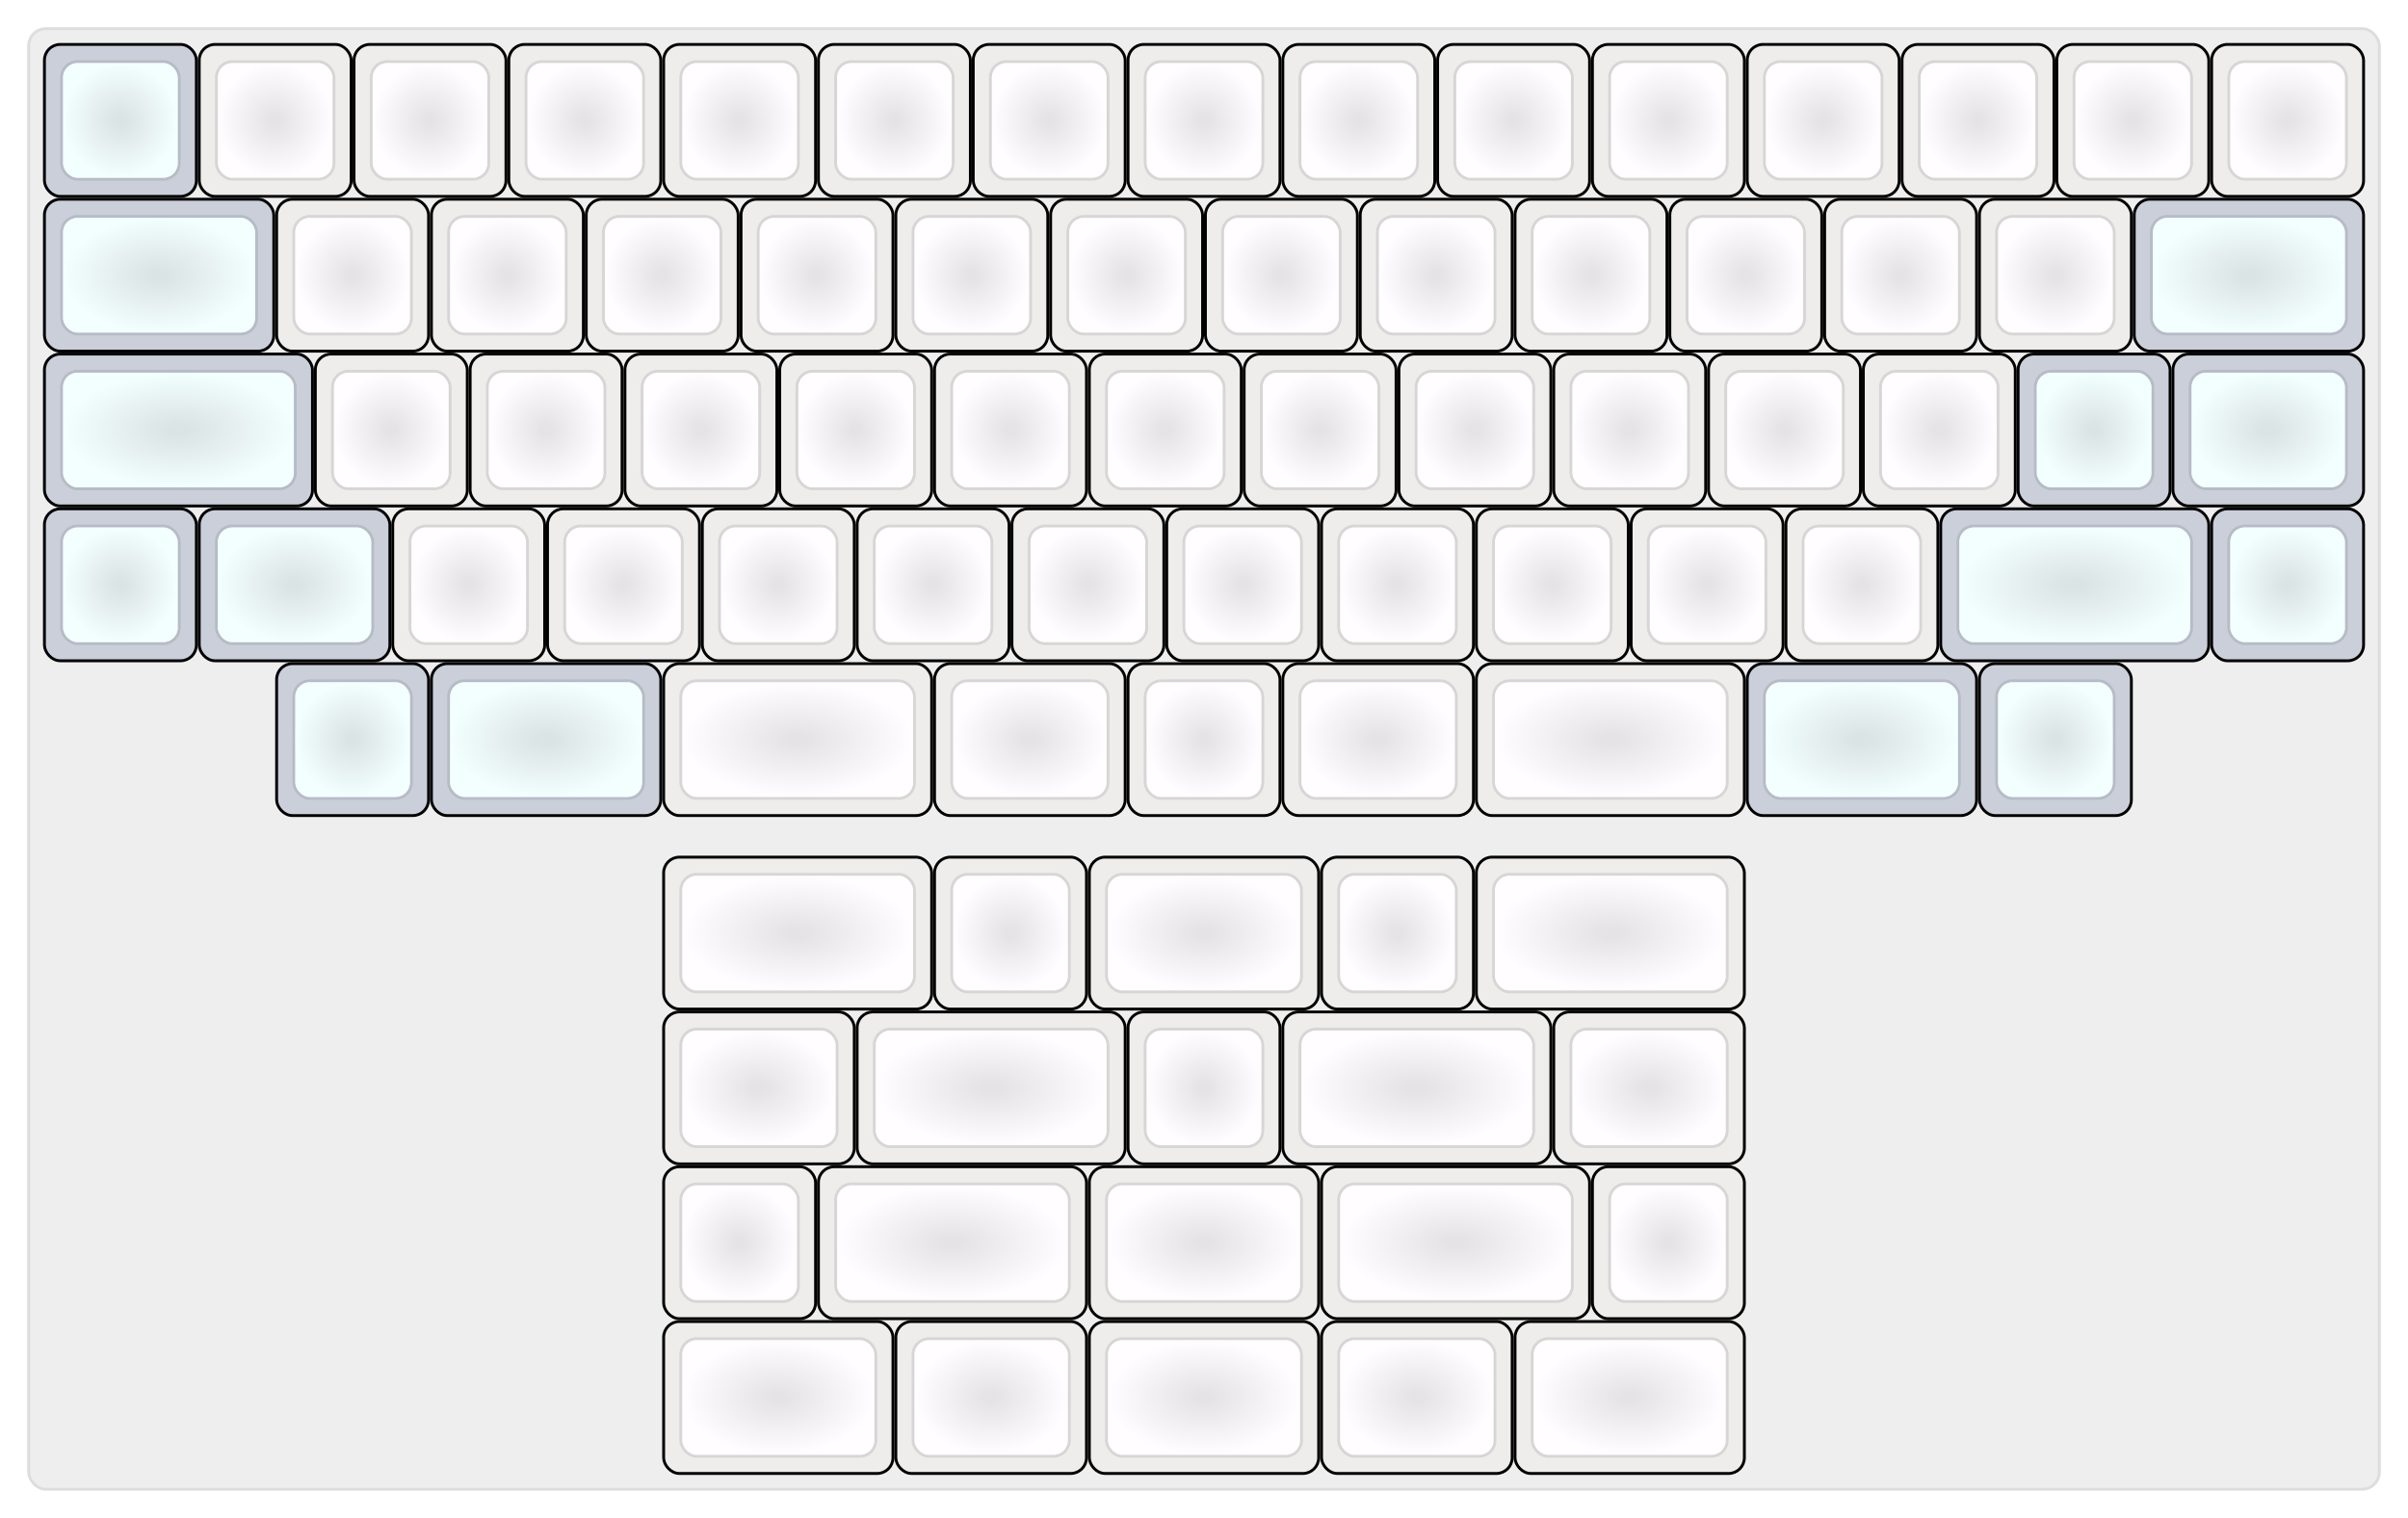 
  <svg width='840px'
       height='529.5px'
       viewBox='0 0 840 529.5'
       xmlns='http://www.w3.org/2000/svg'
       xmlns:xlink="http://www.w3.org/1999/xlink">

    <style type='text/css'>
    .keycap .border { stroke: black; stroke-width: 2; }
    .keycap .inner.border { stroke: rgba(0,0,0,.1); }
    </style>
    <defs>
      <linearGradient id="DCS">
        <stop offset="0%" stop-color="black" stop-opacity="0"/>
        <stop offset="40%" stop-color="black" stop-opacity="0.1"/>
        <stop offset="60%" stop-color="black" stop-opacity="0.1"/>
        <stop offset="100%" stop-color="black" stop-opacity="0"/>
      </linearGradient>
      <linearGradient id="SPACE" x1="0%" x2="0%" y1="0%" y2="100%">
        <stop offset="0%" stop-color="black" stop-opacity="0.1"/>
        <stop offset="20%" stop-color="black" stop-opacity="0.0"/>
        <stop offset="40%" stop-color="black" stop-opacity="0.0"/>
        <stop offset="100%" stop-color="black" stop-opacity="0.1"/>
      </linearGradient>
      <radialGradient id="DSA">
        <stop offset="0%" stop-color="black" stop-opacity="0.1"/>
        <stop offset="10%" stop-color="black" stop-opacity="0.1"/>
        <stop offset="100%" stop-color="black" stop-opacity="0"/>
      </radialGradient>
      <radialGradient id="SA" xlink:href="#DSA" />
    </defs>

    <g transform='translate(10,10)'>
      <rect width="820" height="509.5"
            stroke="#ddd" stroke-width="1" fill="#eeeeee" rx="6"/>
      <g transform='translate(5,5)'>
        
  <g class='  keycap'
  >

  
    <!-- Outer Border -->
    <rect x="1" y="1"
          width="52" height="52"
          rx="5" fill="#cbcfdaff" class="outer border"/>
    
    <!-- Outer Fill -->
    <rect x="1" y="1"
          width="52" height="52"
          rx="5" fill="#cbcfdaff"/>
    

    
      <!-- Inner Border -->
      <rect x="7" y="7"
            width="40" height="40"
            rx="5" fill="#f3feff" class="inner border"/>
      
      <!-- Inner Fill -->
      <rect x="7" y="7"
            width="40" height="40"
            rx="5" fill="#f3feff"/>
      
      
        
        
        <rect x="7" y="7"
              width="40" height="40"
              rx="5" fill="url(#DSA)"/>
      

     
   
  </g>

  <g class='  keycap'
  >

  
    <!-- Outer Border -->
    <rect x="55" y="1"
          width="52" height="52"
          rx="5" fill="#eeedebff" class="outer border"/>
    
    <!-- Outer Fill -->
    <rect x="55" y="1"
          width="52" height="52"
          rx="5" fill="#eeedebff"/>
    

    
      <!-- Inner Border -->
      <rect x="61" y="7"
            width="40" height="40"
            rx="5" fill="#fffdff" class="inner border"/>
      
      <!-- Inner Fill -->
      <rect x="61" y="7"
            width="40" height="40"
            rx="5" fill="#fffdff"/>
      
      
        
        
        <rect x="61" y="7"
              width="40" height="40"
              rx="5" fill="url(#DSA)"/>
      

     
   
  </g>

  <g class='  keycap'
  >

  
    <!-- Outer Border -->
    <rect x="109" y="1"
          width="52" height="52"
          rx="5" fill="#eeedebff" class="outer border"/>
    
    <!-- Outer Fill -->
    <rect x="109" y="1"
          width="52" height="52"
          rx="5" fill="#eeedebff"/>
    

    
      <!-- Inner Border -->
      <rect x="115" y="7"
            width="40" height="40"
            rx="5" fill="#fffdff" class="inner border"/>
      
      <!-- Inner Fill -->
      <rect x="115" y="7"
            width="40" height="40"
            rx="5" fill="#fffdff"/>
      
      
        
        
        <rect x="115" y="7"
              width="40" height="40"
              rx="5" fill="url(#DSA)"/>
      

     
   
  </g>

  <g class='  keycap'
  >

  
    <!-- Outer Border -->
    <rect x="163" y="1"
          width="52" height="52"
          rx="5" fill="#eeedebff" class="outer border"/>
    
    <!-- Outer Fill -->
    <rect x="163" y="1"
          width="52" height="52"
          rx="5" fill="#eeedebff"/>
    

    
      <!-- Inner Border -->
      <rect x="169" y="7"
            width="40" height="40"
            rx="5" fill="#fffdff" class="inner border"/>
      
      <!-- Inner Fill -->
      <rect x="169" y="7"
            width="40" height="40"
            rx="5" fill="#fffdff"/>
      
      
        
        
        <rect x="169" y="7"
              width="40" height="40"
              rx="5" fill="url(#DSA)"/>
      

     
   
  </g>

  <g class='  keycap'
  >

  
    <!-- Outer Border -->
    <rect x="217" y="1"
          width="52" height="52"
          rx="5" fill="#eeedebff" class="outer border"/>
    
    <!-- Outer Fill -->
    <rect x="217" y="1"
          width="52" height="52"
          rx="5" fill="#eeedebff"/>
    

    
      <!-- Inner Border -->
      <rect x="223" y="7"
            width="40" height="40"
            rx="5" fill="#fffdff" class="inner border"/>
      
      <!-- Inner Fill -->
      <rect x="223" y="7"
            width="40" height="40"
            rx="5" fill="#fffdff"/>
      
      
        
        
        <rect x="223" y="7"
              width="40" height="40"
              rx="5" fill="url(#DSA)"/>
      

     
   
  </g>

  <g class='  keycap'
  >

  
    <!-- Outer Border -->
    <rect x="271" y="1"
          width="52" height="52"
          rx="5" fill="#eeedebff" class="outer border"/>
    
    <!-- Outer Fill -->
    <rect x="271" y="1"
          width="52" height="52"
          rx="5" fill="#eeedebff"/>
    

    
      <!-- Inner Border -->
      <rect x="277" y="7"
            width="40" height="40"
            rx="5" fill="#fffdff" class="inner border"/>
      
      <!-- Inner Fill -->
      <rect x="277" y="7"
            width="40" height="40"
            rx="5" fill="#fffdff"/>
      
      
        
        
        <rect x="277" y="7"
              width="40" height="40"
              rx="5" fill="url(#DSA)"/>
      

     
   
  </g>

  <g class='  keycap'
  >

  
    <!-- Outer Border -->
    <rect x="325" y="1"
          width="52" height="52"
          rx="5" fill="#eeedebff" class="outer border"/>
    
    <!-- Outer Fill -->
    <rect x="325" y="1"
          width="52" height="52"
          rx="5" fill="#eeedebff"/>
    

    
      <!-- Inner Border -->
      <rect x="331" y="7"
            width="40" height="40"
            rx="5" fill="#fffdff" class="inner border"/>
      
      <!-- Inner Fill -->
      <rect x="331" y="7"
            width="40" height="40"
            rx="5" fill="#fffdff"/>
      
      
        
        
        <rect x="331" y="7"
              width="40" height="40"
              rx="5" fill="url(#DSA)"/>
      

     
   
  </g>

  <g class='  keycap'
  >

  
    <!-- Outer Border -->
    <rect x="379" y="1"
          width="52" height="52"
          rx="5" fill="#eeedebff" class="outer border"/>
    
    <!-- Outer Fill -->
    <rect x="379" y="1"
          width="52" height="52"
          rx="5" fill="#eeedebff"/>
    

    
      <!-- Inner Border -->
      <rect x="385" y="7"
            width="40" height="40"
            rx="5" fill="#fffdff" class="inner border"/>
      
      <!-- Inner Fill -->
      <rect x="385" y="7"
            width="40" height="40"
            rx="5" fill="#fffdff"/>
      
      
        
        
        <rect x="385" y="7"
              width="40" height="40"
              rx="5" fill="url(#DSA)"/>
      

     
   
  </g>

  <g class='  keycap'
  >

  
    <!-- Outer Border -->
    <rect x="433" y="1"
          width="52" height="52"
          rx="5" fill="#eeedebff" class="outer border"/>
    
    <!-- Outer Fill -->
    <rect x="433" y="1"
          width="52" height="52"
          rx="5" fill="#eeedebff"/>
    

    
      <!-- Inner Border -->
      <rect x="439" y="7"
            width="40" height="40"
            rx="5" fill="#fffdff" class="inner border"/>
      
      <!-- Inner Fill -->
      <rect x="439" y="7"
            width="40" height="40"
            rx="5" fill="#fffdff"/>
      
      
        
        
        <rect x="439" y="7"
              width="40" height="40"
              rx="5" fill="url(#DSA)"/>
      

     
   
  </g>

  <g class='  keycap'
  >

  
    <!-- Outer Border -->
    <rect x="487" y="1"
          width="52" height="52"
          rx="5" fill="#eeedebff" class="outer border"/>
    
    <!-- Outer Fill -->
    <rect x="487" y="1"
          width="52" height="52"
          rx="5" fill="#eeedebff"/>
    

    
      <!-- Inner Border -->
      <rect x="493" y="7"
            width="40" height="40"
            rx="5" fill="#fffdff" class="inner border"/>
      
      <!-- Inner Fill -->
      <rect x="493" y="7"
            width="40" height="40"
            rx="5" fill="#fffdff"/>
      
      
        
        
        <rect x="493" y="7"
              width="40" height="40"
              rx="5" fill="url(#DSA)"/>
      

     
   
  </g>

  <g class='  keycap'
  >

  
    <!-- Outer Border -->
    <rect x="541" y="1"
          width="52" height="52"
          rx="5" fill="#eeedebff" class="outer border"/>
    
    <!-- Outer Fill -->
    <rect x="541" y="1"
          width="52" height="52"
          rx="5" fill="#eeedebff"/>
    

    
      <!-- Inner Border -->
      <rect x="547" y="7"
            width="40" height="40"
            rx="5" fill="#fffdff" class="inner border"/>
      
      <!-- Inner Fill -->
      <rect x="547" y="7"
            width="40" height="40"
            rx="5" fill="#fffdff"/>
      
      
        
        
        <rect x="547" y="7"
              width="40" height="40"
              rx="5" fill="url(#DSA)"/>
      

     
   
  </g>

  <g class='  keycap'
  >

  
    <!-- Outer Border -->
    <rect x="595" y="1"
          width="52" height="52"
          rx="5" fill="#eeedebff" class="outer border"/>
    
    <!-- Outer Fill -->
    <rect x="595" y="1"
          width="52" height="52"
          rx="5" fill="#eeedebff"/>
    

    
      <!-- Inner Border -->
      <rect x="601" y="7"
            width="40" height="40"
            rx="5" fill="#fffdff" class="inner border"/>
      
      <!-- Inner Fill -->
      <rect x="601" y="7"
            width="40" height="40"
            rx="5" fill="#fffdff"/>
      
      
        
        
        <rect x="601" y="7"
              width="40" height="40"
              rx="5" fill="url(#DSA)"/>
      

     
   
  </g>

  <g class='  keycap'
  >

  
    <!-- Outer Border -->
    <rect x="649" y="1"
          width="52" height="52"
          rx="5" fill="#eeedebff" class="outer border"/>
    
    <!-- Outer Fill -->
    <rect x="649" y="1"
          width="52" height="52"
          rx="5" fill="#eeedebff"/>
    

    
      <!-- Inner Border -->
      <rect x="655" y="7"
            width="40" height="40"
            rx="5" fill="#fffdff" class="inner border"/>
      
      <!-- Inner Fill -->
      <rect x="655" y="7"
            width="40" height="40"
            rx="5" fill="#fffdff"/>
      
      
        
        
        <rect x="655" y="7"
              width="40" height="40"
              rx="5" fill="url(#DSA)"/>
      

     
   
  </g>

  <g class='  keycap'
  >

  
    <!-- Outer Border -->
    <rect x="703" y="1"
          width="52" height="52"
          rx="5" fill="#eeedebff" class="outer border"/>
    
    <!-- Outer Fill -->
    <rect x="703" y="1"
          width="52" height="52"
          rx="5" fill="#eeedebff"/>
    

    
      <!-- Inner Border -->
      <rect x="709" y="7"
            width="40" height="40"
            rx="5" fill="#fffdff" class="inner border"/>
      
      <!-- Inner Fill -->
      <rect x="709" y="7"
            width="40" height="40"
            rx="5" fill="#fffdff"/>
      
      
        
        
        <rect x="709" y="7"
              width="40" height="40"
              rx="5" fill="url(#DSA)"/>
      

     
   
  </g>

  <g class='  keycap'
  >

  
    <!-- Outer Border -->
    <rect x="757" y="1"
          width="52" height="52"
          rx="5" fill="#eeedebff" class="outer border"/>
    
    <!-- Outer Fill -->
    <rect x="757" y="1"
          width="52" height="52"
          rx="5" fill="#eeedebff"/>
    

    
      <!-- Inner Border -->
      <rect x="763" y="7"
            width="40" height="40"
            rx="5" fill="#fffdff" class="inner border"/>
      
      <!-- Inner Fill -->
      <rect x="763" y="7"
            width="40" height="40"
            rx="5" fill="#fffdff"/>
      
      
        
        
        <rect x="763" y="7"
              width="40" height="40"
              rx="5" fill="url(#DSA)"/>
      

     
   
  </g>

  <g class='  keycap'
  >

  
    <!-- Outer Border -->
    <rect x="1" y="55"
          width="79" height="52"
          rx="5" fill="#cbcfdaff" class="outer border"/>
    
    <!-- Outer Fill -->
    <rect x="1" y="55"
          width="79" height="52"
          rx="5" fill="#cbcfdaff"/>
    

    
      <!-- Inner Border -->
      <rect x="7" y="61"
            width="67" height="40"
            rx="5" fill="#f3feff" class="inner border"/>
      
      <!-- Inner Fill -->
      <rect x="7" y="61"
            width="67" height="40"
            rx="5" fill="#f3feff"/>
      
      
        
        
        <rect x="7" y="61"
              width="67" height="40"
              rx="5" fill="url(#DSA)"/>
      

     
   
  </g>

  <g class='  keycap'
  >

  
    <!-- Outer Border -->
    <rect x="82" y="55"
          width="52" height="52"
          rx="5" fill="#eeedebff" class="outer border"/>
    
    <!-- Outer Fill -->
    <rect x="82" y="55"
          width="52" height="52"
          rx="5" fill="#eeedebff"/>
    

    
      <!-- Inner Border -->
      <rect x="88" y="61"
            width="40" height="40"
            rx="5" fill="#fffdff" class="inner border"/>
      
      <!-- Inner Fill -->
      <rect x="88" y="61"
            width="40" height="40"
            rx="5" fill="#fffdff"/>
      
      
        
        
        <rect x="88" y="61"
              width="40" height="40"
              rx="5" fill="url(#DSA)"/>
      

     
   
  </g>

  <g class='  keycap'
  >

  
    <!-- Outer Border -->
    <rect x="136" y="55"
          width="52" height="52"
          rx="5" fill="#eeedebff" class="outer border"/>
    
    <!-- Outer Fill -->
    <rect x="136" y="55"
          width="52" height="52"
          rx="5" fill="#eeedebff"/>
    

    
      <!-- Inner Border -->
      <rect x="142" y="61"
            width="40" height="40"
            rx="5" fill="#fffdff" class="inner border"/>
      
      <!-- Inner Fill -->
      <rect x="142" y="61"
            width="40" height="40"
            rx="5" fill="#fffdff"/>
      
      
        
        
        <rect x="142" y="61"
              width="40" height="40"
              rx="5" fill="url(#DSA)"/>
      

     
   
  </g>

  <g class='  keycap'
  >

  
    <!-- Outer Border -->
    <rect x="190" y="55"
          width="52" height="52"
          rx="5" fill="#eeedebff" class="outer border"/>
    
    <!-- Outer Fill -->
    <rect x="190" y="55"
          width="52" height="52"
          rx="5" fill="#eeedebff"/>
    

    
      <!-- Inner Border -->
      <rect x="196" y="61"
            width="40" height="40"
            rx="5" fill="#fffdff" class="inner border"/>
      
      <!-- Inner Fill -->
      <rect x="196" y="61"
            width="40" height="40"
            rx="5" fill="#fffdff"/>
      
      
        
        
        <rect x="196" y="61"
              width="40" height="40"
              rx="5" fill="url(#DSA)"/>
      

     
   
  </g>

  <g class='  keycap'
  >

  
    <!-- Outer Border -->
    <rect x="244" y="55"
          width="52" height="52"
          rx="5" fill="#eeedebff" class="outer border"/>
    
    <!-- Outer Fill -->
    <rect x="244" y="55"
          width="52" height="52"
          rx="5" fill="#eeedebff"/>
    

    
      <!-- Inner Border -->
      <rect x="250" y="61"
            width="40" height="40"
            rx="5" fill="#fffdff" class="inner border"/>
      
      <!-- Inner Fill -->
      <rect x="250" y="61"
            width="40" height="40"
            rx="5" fill="#fffdff"/>
      
      
        
        
        <rect x="250" y="61"
              width="40" height="40"
              rx="5" fill="url(#DSA)"/>
      

     
   
  </g>

  <g class='  keycap'
  >

  
    <!-- Outer Border -->
    <rect x="298" y="55"
          width="52" height="52"
          rx="5" fill="#eeedebff" class="outer border"/>
    
    <!-- Outer Fill -->
    <rect x="298" y="55"
          width="52" height="52"
          rx="5" fill="#eeedebff"/>
    

    
      <!-- Inner Border -->
      <rect x="304" y="61"
            width="40" height="40"
            rx="5" fill="#fffdff" class="inner border"/>
      
      <!-- Inner Fill -->
      <rect x="304" y="61"
            width="40" height="40"
            rx="5" fill="#fffdff"/>
      
      
        
        
        <rect x="304" y="61"
              width="40" height="40"
              rx="5" fill="url(#DSA)"/>
      

     
   
  </g>

  <g class='  keycap'
  >

  
    <!-- Outer Border -->
    <rect x="352" y="55"
          width="52" height="52"
          rx="5" fill="#eeedebff" class="outer border"/>
    
    <!-- Outer Fill -->
    <rect x="352" y="55"
          width="52" height="52"
          rx="5" fill="#eeedebff"/>
    

    
      <!-- Inner Border -->
      <rect x="358" y="61"
            width="40" height="40"
            rx="5" fill="#fffdff" class="inner border"/>
      
      <!-- Inner Fill -->
      <rect x="358" y="61"
            width="40" height="40"
            rx="5" fill="#fffdff"/>
      
      
        
        
        <rect x="358" y="61"
              width="40" height="40"
              rx="5" fill="url(#DSA)"/>
      

     
   
  </g>

  <g class='  keycap'
  >

  
    <!-- Outer Border -->
    <rect x="406" y="55"
          width="52" height="52"
          rx="5" fill="#eeedebff" class="outer border"/>
    
    <!-- Outer Fill -->
    <rect x="406" y="55"
          width="52" height="52"
          rx="5" fill="#eeedebff"/>
    

    
      <!-- Inner Border -->
      <rect x="412" y="61"
            width="40" height="40"
            rx="5" fill="#fffdff" class="inner border"/>
      
      <!-- Inner Fill -->
      <rect x="412" y="61"
            width="40" height="40"
            rx="5" fill="#fffdff"/>
      
      
        
        
        <rect x="412" y="61"
              width="40" height="40"
              rx="5" fill="url(#DSA)"/>
      

     
   
  </g>

  <g class='  keycap'
  >

  
    <!-- Outer Border -->
    <rect x="460" y="55"
          width="52" height="52"
          rx="5" fill="#eeedebff" class="outer border"/>
    
    <!-- Outer Fill -->
    <rect x="460" y="55"
          width="52" height="52"
          rx="5" fill="#eeedebff"/>
    

    
      <!-- Inner Border -->
      <rect x="466" y="61"
            width="40" height="40"
            rx="5" fill="#fffdff" class="inner border"/>
      
      <!-- Inner Fill -->
      <rect x="466" y="61"
            width="40" height="40"
            rx="5" fill="#fffdff"/>
      
      
        
        
        <rect x="466" y="61"
              width="40" height="40"
              rx="5" fill="url(#DSA)"/>
      

     
   
  </g>

  <g class='  keycap'
  >

  
    <!-- Outer Border -->
    <rect x="514" y="55"
          width="52" height="52"
          rx="5" fill="#eeedebff" class="outer border"/>
    
    <!-- Outer Fill -->
    <rect x="514" y="55"
          width="52" height="52"
          rx="5" fill="#eeedebff"/>
    

    
      <!-- Inner Border -->
      <rect x="520" y="61"
            width="40" height="40"
            rx="5" fill="#fffdff" class="inner border"/>
      
      <!-- Inner Fill -->
      <rect x="520" y="61"
            width="40" height="40"
            rx="5" fill="#fffdff"/>
      
      
        
        
        <rect x="520" y="61"
              width="40" height="40"
              rx="5" fill="url(#DSA)"/>
      

     
   
  </g>

  <g class='  keycap'
  >

  
    <!-- Outer Border -->
    <rect x="568" y="55"
          width="52" height="52"
          rx="5" fill="#eeedebff" class="outer border"/>
    
    <!-- Outer Fill -->
    <rect x="568" y="55"
          width="52" height="52"
          rx="5" fill="#eeedebff"/>
    

    
      <!-- Inner Border -->
      <rect x="574" y="61"
            width="40" height="40"
            rx="5" fill="#fffdff" class="inner border"/>
      
      <!-- Inner Fill -->
      <rect x="574" y="61"
            width="40" height="40"
            rx="5" fill="#fffdff"/>
      
      
        
        
        <rect x="574" y="61"
              width="40" height="40"
              rx="5" fill="url(#DSA)"/>
      

     
   
  </g>

  <g class='  keycap'
  >

  
    <!-- Outer Border -->
    <rect x="622" y="55"
          width="52" height="52"
          rx="5" fill="#eeedebff" class="outer border"/>
    
    <!-- Outer Fill -->
    <rect x="622" y="55"
          width="52" height="52"
          rx="5" fill="#eeedebff"/>
    

    
      <!-- Inner Border -->
      <rect x="628" y="61"
            width="40" height="40"
            rx="5" fill="#fffdff" class="inner border"/>
      
      <!-- Inner Fill -->
      <rect x="628" y="61"
            width="40" height="40"
            rx="5" fill="#fffdff"/>
      
      
        
        
        <rect x="628" y="61"
              width="40" height="40"
              rx="5" fill="url(#DSA)"/>
      

     
   
  </g>

  <g class='  keycap'
  >

  
    <!-- Outer Border -->
    <rect x="676" y="55"
          width="52" height="52"
          rx="5" fill="#eeedebff" class="outer border"/>
    
    <!-- Outer Fill -->
    <rect x="676" y="55"
          width="52" height="52"
          rx="5" fill="#eeedebff"/>
    

    
      <!-- Inner Border -->
      <rect x="682" y="61"
            width="40" height="40"
            rx="5" fill="#fffdff" class="inner border"/>
      
      <!-- Inner Fill -->
      <rect x="682" y="61"
            width="40" height="40"
            rx="5" fill="#fffdff"/>
      
      
        
        
        <rect x="682" y="61"
              width="40" height="40"
              rx="5" fill="url(#DSA)"/>
      

     
   
  </g>

  <g class='  keycap'
  >

  
    <!-- Outer Border -->
    <rect x="730" y="55"
          width="79" height="52"
          rx="5" fill="#cbcfdaff" class="outer border"/>
    
    <!-- Outer Fill -->
    <rect x="730" y="55"
          width="79" height="52"
          rx="5" fill="#cbcfdaff"/>
    

    
      <!-- Inner Border -->
      <rect x="736" y="61"
            width="67" height="40"
            rx="5" fill="#f3feff" class="inner border"/>
      
      <!-- Inner Fill -->
      <rect x="736" y="61"
            width="67" height="40"
            rx="5" fill="#f3feff"/>
      
      
        
        
        <rect x="736" y="61"
              width="67" height="40"
              rx="5" fill="url(#DSA)"/>
      

     
   
  </g>

  <g class='  keycap'
  >

  
    <!-- Outer Border -->
    <rect x="1" y="109"
          width="92.5" height="52"
          rx="5" fill="#cbcfdaff" class="outer border"/>
    
    <!-- Outer Fill -->
    <rect x="1" y="109"
          width="92.5" height="52"
          rx="5" fill="#cbcfdaff"/>
    

    
      <!-- Inner Border -->
      <rect x="7" y="115"
            width="80.5" height="40"
            rx="5" fill="#f3feff" class="inner border"/>
      
      <!-- Inner Fill -->
      <rect x="7" y="115"
            width="80.5" height="40"
            rx="5" fill="#f3feff"/>
      
      
        
        
        <rect x="7" y="115"
              width="80.5" height="40"
              rx="5" fill="url(#DSA)"/>
      

     
   
  </g>

  <g class='  keycap'
  >

  
    <!-- Outer Border -->
    <rect x="95.5" y="109"
          width="52" height="52"
          rx="5" fill="#eeedebff" class="outer border"/>
    
    <!-- Outer Fill -->
    <rect x="95.5" y="109"
          width="52" height="52"
          rx="5" fill="#eeedebff"/>
    

    
      <!-- Inner Border -->
      <rect x="101.5" y="115"
            width="40" height="40"
            rx="5" fill="#fffdff" class="inner border"/>
      
      <!-- Inner Fill -->
      <rect x="101.5" y="115"
            width="40" height="40"
            rx="5" fill="#fffdff"/>
      
      
        
        
        <rect x="101.5" y="115"
              width="40" height="40"
              rx="5" fill="url(#DSA)"/>
      

     
   
  </g>

  <g class='  keycap'
  >

  
    <!-- Outer Border -->
    <rect x="149.5" y="109"
          width="52" height="52"
          rx="5" fill="#eeedebff" class="outer border"/>
    
    <!-- Outer Fill -->
    <rect x="149.5" y="109"
          width="52" height="52"
          rx="5" fill="#eeedebff"/>
    

    
      <!-- Inner Border -->
      <rect x="155.5" y="115"
            width="40" height="40"
            rx="5" fill="#fffdff" class="inner border"/>
      
      <!-- Inner Fill -->
      <rect x="155.5" y="115"
            width="40" height="40"
            rx="5" fill="#fffdff"/>
      
      
        
        
        <rect x="155.5" y="115"
              width="40" height="40"
              rx="5" fill="url(#DSA)"/>
      

     
   
  </g>

  <g class='  keycap'
  >

  
    <!-- Outer Border -->
    <rect x="203.5" y="109"
          width="52" height="52"
          rx="5" fill="#eeedebff" class="outer border"/>
    
    <!-- Outer Fill -->
    <rect x="203.5" y="109"
          width="52" height="52"
          rx="5" fill="#eeedebff"/>
    

    
      <!-- Inner Border -->
      <rect x="209.5" y="115"
            width="40" height="40"
            rx="5" fill="#fffdff" class="inner border"/>
      
      <!-- Inner Fill -->
      <rect x="209.5" y="115"
            width="40" height="40"
            rx="5" fill="#fffdff"/>
      
      
        
        
        <rect x="209.5" y="115"
              width="40" height="40"
              rx="5" fill="url(#DSA)"/>
      

     
   
  </g>

  <g class='  keycap'
  >

  
    <!-- Outer Border -->
    <rect x="257.5" y="109"
          width="52" height="52"
          rx="5" fill="#eeedebff" class="outer border"/>
    
    <!-- Outer Fill -->
    <rect x="257.5" y="109"
          width="52" height="52"
          rx="5" fill="#eeedebff"/>
    

    
      <!-- Inner Border -->
      <rect x="263.5" y="115"
            width="40" height="40"
            rx="5" fill="#fffdff" class="inner border"/>
      
      <!-- Inner Fill -->
      <rect x="263.5" y="115"
            width="40" height="40"
            rx="5" fill="#fffdff"/>
      
      
        
        
        <rect x="263.5" y="115"
              width="40" height="40"
              rx="5" fill="url(#DSA)"/>
      

     
   
  </g>

  <g class='  keycap'
  >

  
    <!-- Outer Border -->
    <rect x="311.5" y="109"
          width="52" height="52"
          rx="5" fill="#eeedebff" class="outer border"/>
    
    <!-- Outer Fill -->
    <rect x="311.5" y="109"
          width="52" height="52"
          rx="5" fill="#eeedebff"/>
    

    
      <!-- Inner Border -->
      <rect x="317.5" y="115"
            width="40" height="40"
            rx="5" fill="#fffdff" class="inner border"/>
      
      <!-- Inner Fill -->
      <rect x="317.5" y="115"
            width="40" height="40"
            rx="5" fill="#fffdff"/>
      
      
        
        
        <rect x="317.5" y="115"
              width="40" height="40"
              rx="5" fill="url(#DSA)"/>
      

     
   
  </g>

  <g class='  keycap'
  >

  
    <!-- Outer Border -->
    <rect x="365.5" y="109"
          width="52" height="52"
          rx="5" fill="#eeedebff" class="outer border"/>
    
    <!-- Outer Fill -->
    <rect x="365.5" y="109"
          width="52" height="52"
          rx="5" fill="#eeedebff"/>
    

    
      <!-- Inner Border -->
      <rect x="371.5" y="115"
            width="40" height="40"
            rx="5" fill="#fffdff" class="inner border"/>
      
      <!-- Inner Fill -->
      <rect x="371.5" y="115"
            width="40" height="40"
            rx="5" fill="#fffdff"/>
      
      
        
        
        <rect x="371.5" y="115"
              width="40" height="40"
              rx="5" fill="url(#DSA)"/>
      

     
   
  </g>

  <g class='  keycap'
  >

  
    <!-- Outer Border -->
    <rect x="419.5" y="109"
          width="52" height="52"
          rx="5" fill="#eeedebff" class="outer border"/>
    
    <!-- Outer Fill -->
    <rect x="419.5" y="109"
          width="52" height="52"
          rx="5" fill="#eeedebff"/>
    

    
      <!-- Inner Border -->
      <rect x="425.5" y="115"
            width="40" height="40"
            rx="5" fill="#fffdff" class="inner border"/>
      
      <!-- Inner Fill -->
      <rect x="425.5" y="115"
            width="40" height="40"
            rx="5" fill="#fffdff"/>
      
      
        
        
        <rect x="425.5" y="115"
              width="40" height="40"
              rx="5" fill="url(#DSA)"/>
      

     
   
  </g>

  <g class='  keycap'
  >

  
    <!-- Outer Border -->
    <rect x="473.5" y="109"
          width="52" height="52"
          rx="5" fill="#eeedebff" class="outer border"/>
    
    <!-- Outer Fill -->
    <rect x="473.5" y="109"
          width="52" height="52"
          rx="5" fill="#eeedebff"/>
    

    
      <!-- Inner Border -->
      <rect x="479.5" y="115"
            width="40" height="40"
            rx="5" fill="#fffdff" class="inner border"/>
      
      <!-- Inner Fill -->
      <rect x="479.5" y="115"
            width="40" height="40"
            rx="5" fill="#fffdff"/>
      
      
        
        
        <rect x="479.5" y="115"
              width="40" height="40"
              rx="5" fill="url(#DSA)"/>
      

     
   
  </g>

  <g class='  keycap'
  >

  
    <!-- Outer Border -->
    <rect x="527.5" y="109"
          width="52" height="52"
          rx="5" fill="#eeedebff" class="outer border"/>
    
    <!-- Outer Fill -->
    <rect x="527.5" y="109"
          width="52" height="52"
          rx="5" fill="#eeedebff"/>
    

    
      <!-- Inner Border -->
      <rect x="533.5" y="115"
            width="40" height="40"
            rx="5" fill="#fffdff" class="inner border"/>
      
      <!-- Inner Fill -->
      <rect x="533.5" y="115"
            width="40" height="40"
            rx="5" fill="#fffdff"/>
      
      
        
        
        <rect x="533.5" y="115"
              width="40" height="40"
              rx="5" fill="url(#DSA)"/>
      

     
   
  </g>

  <g class='  keycap'
  >

  
    <!-- Outer Border -->
    <rect x="581.5" y="109"
          width="52" height="52"
          rx="5" fill="#eeedebff" class="outer border"/>
    
    <!-- Outer Fill -->
    <rect x="581.5" y="109"
          width="52" height="52"
          rx="5" fill="#eeedebff"/>
    

    
      <!-- Inner Border -->
      <rect x="587.5" y="115"
            width="40" height="40"
            rx="5" fill="#fffdff" class="inner border"/>
      
      <!-- Inner Fill -->
      <rect x="587.5" y="115"
            width="40" height="40"
            rx="5" fill="#fffdff"/>
      
      
        
        
        <rect x="587.5" y="115"
              width="40" height="40"
              rx="5" fill="url(#DSA)"/>
      

     
   
  </g>

  <g class='  keycap'
  >

  
    <!-- Outer Border -->
    <rect x="635.5" y="109"
          width="52" height="52"
          rx="5" fill="#eeedebff" class="outer border"/>
    
    <!-- Outer Fill -->
    <rect x="635.5" y="109"
          width="52" height="52"
          rx="5" fill="#eeedebff"/>
    

    
      <!-- Inner Border -->
      <rect x="641.5" y="115"
            width="40" height="40"
            rx="5" fill="#fffdff" class="inner border"/>
      
      <!-- Inner Fill -->
      <rect x="641.5" y="115"
            width="40" height="40"
            rx="5" fill="#fffdff"/>
      
      
        
        
        <rect x="641.5" y="115"
              width="40" height="40"
              rx="5" fill="url(#DSA)"/>
      

     
   
  </g>

  <g class='  keycap'
  >

  
    <!-- Outer Border -->
    <rect x="689.5" y="109"
          width="52" height="52"
          rx="5" fill="#cbcfdaff" class="outer border"/>
    
    <!-- Outer Fill -->
    <rect x="689.5" y="109"
          width="52" height="52"
          rx="5" fill="#cbcfdaff"/>
    

    
      <!-- Inner Border -->
      <rect x="695.5" y="115"
            width="40" height="40"
            rx="5" fill="#f3feff" class="inner border"/>
      
      <!-- Inner Fill -->
      <rect x="695.5" y="115"
            width="40" height="40"
            rx="5" fill="#f3feff"/>
      
      
        
        
        <rect x="695.5" y="115"
              width="40" height="40"
              rx="5" fill="url(#DSA)"/>
      

     
   
  </g>

  <g class='  keycap'
  >

  
    <!-- Outer Border -->
    <rect x="743.5" y="109"
          width="65.5" height="52"
          rx="5" fill="#cbcfdaff" class="outer border"/>
    
    <!-- Outer Fill -->
    <rect x="743.5" y="109"
          width="65.5" height="52"
          rx="5" fill="#cbcfdaff"/>
    

    
      <!-- Inner Border -->
      <rect x="749.5" y="115"
            width="53.5" height="40"
            rx="5" fill="#f3feff" class="inner border"/>
      
      <!-- Inner Fill -->
      <rect x="749.5" y="115"
            width="53.5" height="40"
            rx="5" fill="#f3feff"/>
      
      
        
        
        <rect x="749.5" y="115"
              width="53.5" height="40"
              rx="5" fill="url(#DSA)"/>
      

     
   
  </g>

  <g class='  keycap'
  >

  
    <!-- Outer Border -->
    <rect x="1" y="163"
          width="52" height="52"
          rx="5" fill="#cbcfdaff" class="outer border"/>
    
    <!-- Outer Fill -->
    <rect x="1" y="163"
          width="52" height="52"
          rx="5" fill="#cbcfdaff"/>
    

    
      <!-- Inner Border -->
      <rect x="7" y="169"
            width="40" height="40"
            rx="5" fill="#f3feff" class="inner border"/>
      
      <!-- Inner Fill -->
      <rect x="7" y="169"
            width="40" height="40"
            rx="5" fill="#f3feff"/>
      
      
        
        
        <rect x="7" y="169"
              width="40" height="40"
              rx="5" fill="url(#DSA)"/>
      

     
   
  </g>

  <g class='  keycap'
  >

  
    <!-- Outer Border -->
    <rect x="55" y="163"
          width="65.5" height="52"
          rx="5" fill="#cbcfdaff" class="outer border"/>
    
    <!-- Outer Fill -->
    <rect x="55" y="163"
          width="65.5" height="52"
          rx="5" fill="#cbcfdaff"/>
    

    
      <!-- Inner Border -->
      <rect x="61" y="169"
            width="53.5" height="40"
            rx="5" fill="#f3feff" class="inner border"/>
      
      <!-- Inner Fill -->
      <rect x="61" y="169"
            width="53.5" height="40"
            rx="5" fill="#f3feff"/>
      
      
        
        
        <rect x="61" y="169"
              width="53.5" height="40"
              rx="5" fill="url(#DSA)"/>
      

     
   
  </g>

  <g class='  keycap'
  >

  
    <!-- Outer Border -->
    <rect x="122.5" y="163"
          width="52" height="52"
          rx="5" fill="#eeedebff" class="outer border"/>
    
    <!-- Outer Fill -->
    <rect x="122.5" y="163"
          width="52" height="52"
          rx="5" fill="#eeedebff"/>
    

    
      <!-- Inner Border -->
      <rect x="128.5" y="169"
            width="40" height="40"
            rx="5" fill="#fffdff" class="inner border"/>
      
      <!-- Inner Fill -->
      <rect x="128.5" y="169"
            width="40" height="40"
            rx="5" fill="#fffdff"/>
      
      
        
        
        <rect x="128.5" y="169"
              width="40" height="40"
              rx="5" fill="url(#DSA)"/>
      

     
   
  </g>

  <g class='  keycap'
  >

  
    <!-- Outer Border -->
    <rect x="176.5" y="163"
          width="52" height="52"
          rx="5" fill="#eeedebff" class="outer border"/>
    
    <!-- Outer Fill -->
    <rect x="176.5" y="163"
          width="52" height="52"
          rx="5" fill="#eeedebff"/>
    

    
      <!-- Inner Border -->
      <rect x="182.5" y="169"
            width="40" height="40"
            rx="5" fill="#fffdff" class="inner border"/>
      
      <!-- Inner Fill -->
      <rect x="182.5" y="169"
            width="40" height="40"
            rx="5" fill="#fffdff"/>
      
      
        
        
        <rect x="182.5" y="169"
              width="40" height="40"
              rx="5" fill="url(#DSA)"/>
      

     
   
  </g>

  <g class='  keycap'
  >

  
    <!-- Outer Border -->
    <rect x="230.5" y="163"
          width="52" height="52"
          rx="5" fill="#eeedebff" class="outer border"/>
    
    <!-- Outer Fill -->
    <rect x="230.5" y="163"
          width="52" height="52"
          rx="5" fill="#eeedebff"/>
    

    
      <!-- Inner Border -->
      <rect x="236.5" y="169"
            width="40" height="40"
            rx="5" fill="#fffdff" class="inner border"/>
      
      <!-- Inner Fill -->
      <rect x="236.5" y="169"
            width="40" height="40"
            rx="5" fill="#fffdff"/>
      
      
        
        
        <rect x="236.5" y="169"
              width="40" height="40"
              rx="5" fill="url(#DSA)"/>
      

     
   
  </g>

  <g class='  keycap'
  >

  
    <!-- Outer Border -->
    <rect x="284.5" y="163"
          width="52" height="52"
          rx="5" fill="#eeedebff" class="outer border"/>
    
    <!-- Outer Fill -->
    <rect x="284.5" y="163"
          width="52" height="52"
          rx="5" fill="#eeedebff"/>
    

    
      <!-- Inner Border -->
      <rect x="290.5" y="169"
            width="40" height="40"
            rx="5" fill="#fffdff" class="inner border"/>
      
      <!-- Inner Fill -->
      <rect x="290.5" y="169"
            width="40" height="40"
            rx="5" fill="#fffdff"/>
      
      
        
        
        <rect x="290.5" y="169"
              width="40" height="40"
              rx="5" fill="url(#DSA)"/>
      

     
   
  </g>

  <g class='  keycap'
  >

  
    <!-- Outer Border -->
    <rect x="338.5" y="163"
          width="52" height="52"
          rx="5" fill="#eeedebff" class="outer border"/>
    
    <!-- Outer Fill -->
    <rect x="338.5" y="163"
          width="52" height="52"
          rx="5" fill="#eeedebff"/>
    

    
      <!-- Inner Border -->
      <rect x="344.5" y="169"
            width="40" height="40"
            rx="5" fill="#fffdff" class="inner border"/>
      
      <!-- Inner Fill -->
      <rect x="344.5" y="169"
            width="40" height="40"
            rx="5" fill="#fffdff"/>
      
      
        
        
        <rect x="344.5" y="169"
              width="40" height="40"
              rx="5" fill="url(#DSA)"/>
      

     
   
  </g>

  <g class='  keycap'
  >

  
    <!-- Outer Border -->
    <rect x="392.5" y="163"
          width="52" height="52"
          rx="5" fill="#eeedebff" class="outer border"/>
    
    <!-- Outer Fill -->
    <rect x="392.5" y="163"
          width="52" height="52"
          rx="5" fill="#eeedebff"/>
    

    
      <!-- Inner Border -->
      <rect x="398.5" y="169"
            width="40" height="40"
            rx="5" fill="#fffdff" class="inner border"/>
      
      <!-- Inner Fill -->
      <rect x="398.5" y="169"
            width="40" height="40"
            rx="5" fill="#fffdff"/>
      
      
        
        
        <rect x="398.5" y="169"
              width="40" height="40"
              rx="5" fill="url(#DSA)"/>
      

     
   
  </g>

  <g class='  keycap'
  >

  
    <!-- Outer Border -->
    <rect x="446.5" y="163"
          width="52" height="52"
          rx="5" fill="#eeedebff" class="outer border"/>
    
    <!-- Outer Fill -->
    <rect x="446.5" y="163"
          width="52" height="52"
          rx="5" fill="#eeedebff"/>
    

    
      <!-- Inner Border -->
      <rect x="452.5" y="169"
            width="40" height="40"
            rx="5" fill="#fffdff" class="inner border"/>
      
      <!-- Inner Fill -->
      <rect x="452.5" y="169"
            width="40" height="40"
            rx="5" fill="#fffdff"/>
      
      
        
        
        <rect x="452.5" y="169"
              width="40" height="40"
              rx="5" fill="url(#DSA)"/>
      

     
   
  </g>

  <g class='  keycap'
  >

  
    <!-- Outer Border -->
    <rect x="500.5" y="163"
          width="52" height="52"
          rx="5" fill="#eeedebff" class="outer border"/>
    
    <!-- Outer Fill -->
    <rect x="500.5" y="163"
          width="52" height="52"
          rx="5" fill="#eeedebff"/>
    

    
      <!-- Inner Border -->
      <rect x="506.5" y="169"
            width="40" height="40"
            rx="5" fill="#fffdff" class="inner border"/>
      
      <!-- Inner Fill -->
      <rect x="506.5" y="169"
            width="40" height="40"
            rx="5" fill="#fffdff"/>
      
      
        
        
        <rect x="506.5" y="169"
              width="40" height="40"
              rx="5" fill="url(#DSA)"/>
      

     
   
  </g>

  <g class='  keycap'
  >

  
    <!-- Outer Border -->
    <rect x="554.5" y="163"
          width="52" height="52"
          rx="5" fill="#eeedebff" class="outer border"/>
    
    <!-- Outer Fill -->
    <rect x="554.5" y="163"
          width="52" height="52"
          rx="5" fill="#eeedebff"/>
    

    
      <!-- Inner Border -->
      <rect x="560.5" y="169"
            width="40" height="40"
            rx="5" fill="#fffdff" class="inner border"/>
      
      <!-- Inner Fill -->
      <rect x="560.5" y="169"
            width="40" height="40"
            rx="5" fill="#fffdff"/>
      
      
        
        
        <rect x="560.5" y="169"
              width="40" height="40"
              rx="5" fill="url(#DSA)"/>
      

     
   
  </g>

  <g class='  keycap'
  >

  
    <!-- Outer Border -->
    <rect x="608.5" y="163"
          width="52" height="52"
          rx="5" fill="#eeedebff" class="outer border"/>
    
    <!-- Outer Fill -->
    <rect x="608.5" y="163"
          width="52" height="52"
          rx="5" fill="#eeedebff"/>
    

    
      <!-- Inner Border -->
      <rect x="614.5" y="169"
            width="40" height="40"
            rx="5" fill="#fffdff" class="inner border"/>
      
      <!-- Inner Fill -->
      <rect x="614.5" y="169"
            width="40" height="40"
            rx="5" fill="#fffdff"/>
      
      
        
        
        <rect x="614.5" y="169"
              width="40" height="40"
              rx="5" fill="url(#DSA)"/>
      

     
   
  </g>

  <g class='  keycap'
  >

  
    <!-- Outer Border -->
    <rect x="662.5" y="163"
          width="92.5" height="52"
          rx="5" fill="#cbcfdaff" class="outer border"/>
    
    <!-- Outer Fill -->
    <rect x="662.5" y="163"
          width="92.5" height="52"
          rx="5" fill="#cbcfdaff"/>
    

    
      <!-- Inner Border -->
      <rect x="668.5" y="169"
            width="80.5" height="40"
            rx="5" fill="#f3feff" class="inner border"/>
      
      <!-- Inner Fill -->
      <rect x="668.5" y="169"
            width="80.5" height="40"
            rx="5" fill="#f3feff"/>
      
      
        
        
        <rect x="668.5" y="169"
              width="80.5" height="40"
              rx="5" fill="url(#DSA)"/>
      

     
   
  </g>

  <g class='  keycap'
  >

  
    <!-- Outer Border -->
    <rect x="757" y="163"
          width="52" height="52"
          rx="5" fill="#cbcfdaff" class="outer border"/>
    
    <!-- Outer Fill -->
    <rect x="757" y="163"
          width="52" height="52"
          rx="5" fill="#cbcfdaff"/>
    

    
      <!-- Inner Border -->
      <rect x="763" y="169"
            width="40" height="40"
            rx="5" fill="#f3feff" class="inner border"/>
      
      <!-- Inner Fill -->
      <rect x="763" y="169"
            width="40" height="40"
            rx="5" fill="#f3feff"/>
      
      
        
        
        <rect x="763" y="169"
              width="40" height="40"
              rx="5" fill="url(#DSA)"/>
      

     
   
  </g>

  <g class='  keycap'
  >

  
    <!-- Outer Border -->
    <rect x="82" y="217"
          width="52" height="52"
          rx="5" fill="#cbcfdaff" class="outer border"/>
    
    <!-- Outer Fill -->
    <rect x="82" y="217"
          width="52" height="52"
          rx="5" fill="#cbcfdaff"/>
    

    
      <!-- Inner Border -->
      <rect x="88" y="223"
            width="40" height="40"
            rx="5" fill="#f3feff" class="inner border"/>
      
      <!-- Inner Fill -->
      <rect x="88" y="223"
            width="40" height="40"
            rx="5" fill="#f3feff"/>
      
      
        
        
        <rect x="88" y="223"
              width="40" height="40"
              rx="5" fill="url(#DSA)"/>
      

     
   
  </g>

  <g class='  keycap'
  >

  
    <!-- Outer Border -->
    <rect x="136" y="217"
          width="79" height="52"
          rx="5" fill="#cbcfdaff" class="outer border"/>
    
    <!-- Outer Fill -->
    <rect x="136" y="217"
          width="79" height="52"
          rx="5" fill="#cbcfdaff"/>
    

    
      <!-- Inner Border -->
      <rect x="142" y="223"
            width="67" height="40"
            rx="5" fill="#f3feff" class="inner border"/>
      
      <!-- Inner Fill -->
      <rect x="142" y="223"
            width="67" height="40"
            rx="5" fill="#f3feff"/>
      
      
        
        
        <rect x="142" y="223"
              width="67" height="40"
              rx="5" fill="url(#DSA)"/>
      

     
   
  </g>

  <g class='  keycap'
  >

  
    <!-- Outer Border -->
    <rect x="217" y="217"
          width="92.5" height="52"
          rx="5" fill="#eeedebff" class="outer border"/>
    
    <!-- Outer Fill -->
    <rect x="217" y="217"
          width="92.5" height="52"
          rx="5" fill="#eeedebff"/>
    

    
      <!-- Inner Border -->
      <rect x="223" y="223"
            width="80.5" height="40"
            rx="5" fill="#fffdff" class="inner border"/>
      
      <!-- Inner Fill -->
      <rect x="223" y="223"
            width="80.5" height="40"
            rx="5" fill="#fffdff"/>
      
      
        
        
        <rect x="223" y="223"
              width="80.5" height="40"
              rx="5" fill="url(#DSA)"/>
      

     
   
  </g>

  <g class='  keycap'
  >

  
    <!-- Outer Border -->
    <rect x="311.5" y="217"
          width="65.5" height="52"
          rx="5" fill="#eeedebff" class="outer border"/>
    
    <!-- Outer Fill -->
    <rect x="311.5" y="217"
          width="65.5" height="52"
          rx="5" fill="#eeedebff"/>
    

    
      <!-- Inner Border -->
      <rect x="317.5" y="223"
            width="53.5" height="40"
            rx="5" fill="#fffdff" class="inner border"/>
      
      <!-- Inner Fill -->
      <rect x="317.5" y="223"
            width="53.5" height="40"
            rx="5" fill="#fffdff"/>
      
      
        
        
        <rect x="317.5" y="223"
              width="53.5" height="40"
              rx="5" fill="url(#DSA)"/>
      

     
   
  </g>

  <g class='  keycap'
  >

  
    <!-- Outer Border -->
    <rect x="379" y="217"
          width="52" height="52"
          rx="5" fill="#eeedebff" class="outer border"/>
    
    <!-- Outer Fill -->
    <rect x="379" y="217"
          width="52" height="52"
          rx="5" fill="#eeedebff"/>
    

    
      <!-- Inner Border -->
      <rect x="385" y="223"
            width="40" height="40"
            rx="5" fill="#fffdff" class="inner border"/>
      
      <!-- Inner Fill -->
      <rect x="385" y="223"
            width="40" height="40"
            rx="5" fill="#fffdff"/>
      
      
        
        
        <rect x="385" y="223"
              width="40" height="40"
              rx="5" fill="url(#DSA)"/>
      

     
   
  </g>

  <g class='  keycap'
  >

  
    <!-- Outer Border -->
    <rect x="433" y="217"
          width="65.5" height="52"
          rx="5" fill="#eeedebff" class="outer border"/>
    
    <!-- Outer Fill -->
    <rect x="433" y="217"
          width="65.5" height="52"
          rx="5" fill="#eeedebff"/>
    

    
      <!-- Inner Border -->
      <rect x="439" y="223"
            width="53.5" height="40"
            rx="5" fill="#fffdff" class="inner border"/>
      
      <!-- Inner Fill -->
      <rect x="439" y="223"
            width="53.5" height="40"
            rx="5" fill="#fffdff"/>
      
      
        
        
        <rect x="439" y="223"
              width="53.5" height="40"
              rx="5" fill="url(#DSA)"/>
      

     
   
  </g>

  <g class='  keycap'
  >

  
    <!-- Outer Border -->
    <rect x="500.5" y="217"
          width="92.5" height="52"
          rx="5" fill="#eeedebff" class="outer border"/>
    
    <!-- Outer Fill -->
    <rect x="500.5" y="217"
          width="92.5" height="52"
          rx="5" fill="#eeedebff"/>
    

    
      <!-- Inner Border -->
      <rect x="506.5" y="223"
            width="80.5" height="40"
            rx="5" fill="#fffdff" class="inner border"/>
      
      <!-- Inner Fill -->
      <rect x="506.5" y="223"
            width="80.5" height="40"
            rx="5" fill="#fffdff"/>
      
      
        
        
        <rect x="506.5" y="223"
              width="80.5" height="40"
              rx="5" fill="url(#DSA)"/>
      

     
   
  </g>

  <g class='  keycap'
  >

  
    <!-- Outer Border -->
    <rect x="595" y="217"
          width="79" height="52"
          rx="5" fill="#cbcfdaff" class="outer border"/>
    
    <!-- Outer Fill -->
    <rect x="595" y="217"
          width="79" height="52"
          rx="5" fill="#cbcfdaff"/>
    

    
      <!-- Inner Border -->
      <rect x="601" y="223"
            width="67" height="40"
            rx="5" fill="#f3feff" class="inner border"/>
      
      <!-- Inner Fill -->
      <rect x="601" y="223"
            width="67" height="40"
            rx="5" fill="#f3feff"/>
      
      
        
        
        <rect x="601" y="223"
              width="67" height="40"
              rx="5" fill="url(#DSA)"/>
      

     
   
  </g>

  <g class='  keycap'
  >

  
    <!-- Outer Border -->
    <rect x="676" y="217"
          width="52" height="52"
          rx="5" fill="#cbcfdaff" class="outer border"/>
    
    <!-- Outer Fill -->
    <rect x="676" y="217"
          width="52" height="52"
          rx="5" fill="#cbcfdaff"/>
    

    
      <!-- Inner Border -->
      <rect x="682" y="223"
            width="40" height="40"
            rx="5" fill="#f3feff" class="inner border"/>
      
      <!-- Inner Fill -->
      <rect x="682" y="223"
            width="40" height="40"
            rx="5" fill="#f3feff"/>
      
      
        
        
        <rect x="682" y="223"
              width="40" height="40"
              rx="5" fill="url(#DSA)"/>
      

     
   
  </g>

  <g class='  keycap'
  >

  
    <!-- Outer Border -->
    <rect x="217" y="284.5"
          width="92.5" height="52"
          rx="5" fill="#eeedebff" class="outer border"/>
    
    <!-- Outer Fill -->
    <rect x="217" y="284.5"
          width="92.5" height="52"
          rx="5" fill="#eeedebff"/>
    

    
      <!-- Inner Border -->
      <rect x="223" y="290.5"
            width="80.5" height="40"
            rx="5" fill="#fffdff" class="inner border"/>
      
      <!-- Inner Fill -->
      <rect x="223" y="290.5"
            width="80.5" height="40"
            rx="5" fill="#fffdff"/>
      
      
        
        
        <rect x="223" y="290.5"
              width="80.5" height="40"
              rx="5" fill="url(#DSA)"/>
      

     
   
  </g>

  <g class='  keycap'
  >

  
    <!-- Outer Border -->
    <rect x="311.5" y="284.5"
          width="52" height="52"
          rx="5" fill="#eeedebff" class="outer border"/>
    
    <!-- Outer Fill -->
    <rect x="311.5" y="284.5"
          width="52" height="52"
          rx="5" fill="#eeedebff"/>
    

    
      <!-- Inner Border -->
      <rect x="317.5" y="290.5"
            width="40" height="40"
            rx="5" fill="#fffdff" class="inner border"/>
      
      <!-- Inner Fill -->
      <rect x="317.5" y="290.5"
            width="40" height="40"
            rx="5" fill="#fffdff"/>
      
      
        
        
        <rect x="317.5" y="290.5"
              width="40" height="40"
              rx="5" fill="url(#DSA)"/>
      

     
   
  </g>

  <g class='  keycap'
  >

  
    <!-- Outer Border -->
    <rect x="365.5" y="284.5"
          width="79" height="52"
          rx="5" fill="#eeedebff" class="outer border"/>
    
    <!-- Outer Fill -->
    <rect x="365.5" y="284.5"
          width="79" height="52"
          rx="5" fill="#eeedebff"/>
    

    
      <!-- Inner Border -->
      <rect x="371.5" y="290.5"
            width="67" height="40"
            rx="5" fill="#fffdff" class="inner border"/>
      
      <!-- Inner Fill -->
      <rect x="371.5" y="290.5"
            width="67" height="40"
            rx="5" fill="#fffdff"/>
      
      
        
        
        <rect x="371.5" y="290.5"
              width="67" height="40"
              rx="5" fill="url(#DSA)"/>
      

     
   
  </g>

  <g class='  keycap'
  >

  
    <!-- Outer Border -->
    <rect x="446.5" y="284.5"
          width="52" height="52"
          rx="5" fill="#eeedebff" class="outer border"/>
    
    <!-- Outer Fill -->
    <rect x="446.5" y="284.5"
          width="52" height="52"
          rx="5" fill="#eeedebff"/>
    

    
      <!-- Inner Border -->
      <rect x="452.5" y="290.5"
            width="40" height="40"
            rx="5" fill="#fffdff" class="inner border"/>
      
      <!-- Inner Fill -->
      <rect x="452.5" y="290.5"
            width="40" height="40"
            rx="5" fill="#fffdff"/>
      
      
        
        
        <rect x="452.5" y="290.5"
              width="40" height="40"
              rx="5" fill="url(#DSA)"/>
      

     
   
  </g>

  <g class='  keycap'
  >

  
    <!-- Outer Border -->
    <rect x="500.5" y="284.5"
          width="92.5" height="52"
          rx="5" fill="#eeedebff" class="outer border"/>
    
    <!-- Outer Fill -->
    <rect x="500.5" y="284.5"
          width="92.5" height="52"
          rx="5" fill="#eeedebff"/>
    

    
      <!-- Inner Border -->
      <rect x="506.5" y="290.5"
            width="80.5" height="40"
            rx="5" fill="#fffdff" class="inner border"/>
      
      <!-- Inner Fill -->
      <rect x="506.5" y="290.5"
            width="80.5" height="40"
            rx="5" fill="#fffdff"/>
      
      
        
        
        <rect x="506.5" y="290.5"
              width="80.5" height="40"
              rx="5" fill="url(#DSA)"/>
      

     
   
  </g>

  <g class='  keycap'
  >

  
    <!-- Outer Border -->
    <rect x="217" y="338.5"
          width="65.5" height="52"
          rx="5" fill="#eeedebff" class="outer border"/>
    
    <!-- Outer Fill -->
    <rect x="217" y="338.5"
          width="65.5" height="52"
          rx="5" fill="#eeedebff"/>
    

    
      <!-- Inner Border -->
      <rect x="223" y="344.5"
            width="53.5" height="40"
            rx="5" fill="#fffdff" class="inner border"/>
      
      <!-- Inner Fill -->
      <rect x="223" y="344.5"
            width="53.5" height="40"
            rx="5" fill="#fffdff"/>
      
      
        
        
        <rect x="223" y="344.5"
              width="53.5" height="40"
              rx="5" fill="url(#DSA)"/>
      

     
   
  </g>

  <g class='  keycap'
  >

  
    <!-- Outer Border -->
    <rect x="284.5" y="338.5"
          width="92.5" height="52"
          rx="5" fill="#eeedebff" class="outer border"/>
    
    <!-- Outer Fill -->
    <rect x="284.5" y="338.5"
          width="92.5" height="52"
          rx="5" fill="#eeedebff"/>
    

    
      <!-- Inner Border -->
      <rect x="290.5" y="344.5"
            width="80.5" height="40"
            rx="5" fill="#fffdff" class="inner border"/>
      
      <!-- Inner Fill -->
      <rect x="290.5" y="344.5"
            width="80.5" height="40"
            rx="5" fill="#fffdff"/>
      
      
        
        
        <rect x="290.5" y="344.5"
              width="80.5" height="40"
              rx="5" fill="url(#DSA)"/>
      

     
   
  </g>

  <g class='  keycap'
  >

  
    <!-- Outer Border -->
    <rect x="379" y="338.5"
          width="52" height="52"
          rx="5" fill="#eeedebff" class="outer border"/>
    
    <!-- Outer Fill -->
    <rect x="379" y="338.5"
          width="52" height="52"
          rx="5" fill="#eeedebff"/>
    

    
      <!-- Inner Border -->
      <rect x="385" y="344.5"
            width="40" height="40"
            rx="5" fill="#fffdff" class="inner border"/>
      
      <!-- Inner Fill -->
      <rect x="385" y="344.5"
            width="40" height="40"
            rx="5" fill="#fffdff"/>
      
      
        
        
        <rect x="385" y="344.5"
              width="40" height="40"
              rx="5" fill="url(#DSA)"/>
      

     
   
  </g>

  <g class='  keycap'
  >

  
    <!-- Outer Border -->
    <rect x="433" y="338.5"
          width="92.5" height="52"
          rx="5" fill="#eeedebff" class="outer border"/>
    
    <!-- Outer Fill -->
    <rect x="433" y="338.5"
          width="92.5" height="52"
          rx="5" fill="#eeedebff"/>
    

    
      <!-- Inner Border -->
      <rect x="439" y="344.5"
            width="80.5" height="40"
            rx="5" fill="#fffdff" class="inner border"/>
      
      <!-- Inner Fill -->
      <rect x="439" y="344.5"
            width="80.5" height="40"
            rx="5" fill="#fffdff"/>
      
      
        
        
        <rect x="439" y="344.5"
              width="80.5" height="40"
              rx="5" fill="url(#DSA)"/>
      

     
   
  </g>

  <g class='  keycap'
  >

  
    <!-- Outer Border -->
    <rect x="527.5" y="338.5"
          width="65.5" height="52"
          rx="5" fill="#eeedebff" class="outer border"/>
    
    <!-- Outer Fill -->
    <rect x="527.5" y="338.5"
          width="65.5" height="52"
          rx="5" fill="#eeedebff"/>
    

    
      <!-- Inner Border -->
      <rect x="533.5" y="344.5"
            width="53.5" height="40"
            rx="5" fill="#fffdff" class="inner border"/>
      
      <!-- Inner Fill -->
      <rect x="533.5" y="344.5"
            width="53.5" height="40"
            rx="5" fill="#fffdff"/>
      
      
        
        
        <rect x="533.5" y="344.5"
              width="53.5" height="40"
              rx="5" fill="url(#DSA)"/>
      

     
   
  </g>

  <g class='  keycap'
  >

  
    <!-- Outer Border -->
    <rect x="217" y="392.5"
          width="52" height="52"
          rx="5" fill="#eeedebff" class="outer border"/>
    
    <!-- Outer Fill -->
    <rect x="217" y="392.5"
          width="52" height="52"
          rx="5" fill="#eeedebff"/>
    

    
      <!-- Inner Border -->
      <rect x="223" y="398.5"
            width="40" height="40"
            rx="5" fill="#fffdff" class="inner border"/>
      
      <!-- Inner Fill -->
      <rect x="223" y="398.5"
            width="40" height="40"
            rx="5" fill="#fffdff"/>
      
      
        
        
        <rect x="223" y="398.5"
              width="40" height="40"
              rx="5" fill="url(#DSA)"/>
      

     
   
  </g>

  <g class='  keycap'
  >

  
    <!-- Outer Border -->
    <rect x="271" y="392.5"
          width="92.5" height="52"
          rx="5" fill="#eeedebff" class="outer border"/>
    
    <!-- Outer Fill -->
    <rect x="271" y="392.5"
          width="92.5" height="52"
          rx="5" fill="#eeedebff"/>
    

    
      <!-- Inner Border -->
      <rect x="277" y="398.5"
            width="80.5" height="40"
            rx="5" fill="#fffdff" class="inner border"/>
      
      <!-- Inner Fill -->
      <rect x="277" y="398.5"
            width="80.5" height="40"
            rx="5" fill="#fffdff"/>
      
      
        
        
        <rect x="277" y="398.5"
              width="80.5" height="40"
              rx="5" fill="url(#DSA)"/>
      

     
   
  </g>

  <g class='  keycap'
  >

  
    <!-- Outer Border -->
    <rect x="365.5" y="392.5"
          width="79" height="52"
          rx="5" fill="#eeedebff" class="outer border"/>
    
    <!-- Outer Fill -->
    <rect x="365.5" y="392.5"
          width="79" height="52"
          rx="5" fill="#eeedebff"/>
    

    
      <!-- Inner Border -->
      <rect x="371.5" y="398.5"
            width="67" height="40"
            rx="5" fill="#fffdff" class="inner border"/>
      
      <!-- Inner Fill -->
      <rect x="371.5" y="398.5"
            width="67" height="40"
            rx="5" fill="#fffdff"/>
      
      
        
        
        <rect x="371.5" y="398.5"
              width="67" height="40"
              rx="5" fill="url(#DSA)"/>
      

     
   
  </g>

  <g class='  keycap'
  >

  
    <!-- Outer Border -->
    <rect x="446.5" y="392.5"
          width="92.5" height="52"
          rx="5" fill="#eeedebff" class="outer border"/>
    
    <!-- Outer Fill -->
    <rect x="446.5" y="392.5"
          width="92.5" height="52"
          rx="5" fill="#eeedebff"/>
    

    
      <!-- Inner Border -->
      <rect x="452.5" y="398.5"
            width="80.5" height="40"
            rx="5" fill="#fffdff" class="inner border"/>
      
      <!-- Inner Fill -->
      <rect x="452.5" y="398.5"
            width="80.5" height="40"
            rx="5" fill="#fffdff"/>
      
      
        
        
        <rect x="452.5" y="398.5"
              width="80.5" height="40"
              rx="5" fill="url(#DSA)"/>
      

     
   
  </g>

  <g class='  keycap'
  >

  
    <!-- Outer Border -->
    <rect x="541" y="392.5"
          width="52" height="52"
          rx="5" fill="#eeedebff" class="outer border"/>
    
    <!-- Outer Fill -->
    <rect x="541" y="392.5"
          width="52" height="52"
          rx="5" fill="#eeedebff"/>
    

    
      <!-- Inner Border -->
      <rect x="547" y="398.5"
            width="40" height="40"
            rx="5" fill="#fffdff" class="inner border"/>
      
      <!-- Inner Fill -->
      <rect x="547" y="398.5"
            width="40" height="40"
            rx="5" fill="#fffdff"/>
      
      
        
        
        <rect x="547" y="398.5"
              width="40" height="40"
              rx="5" fill="url(#DSA)"/>
      

     
   
  </g>

  <g class='  keycap'
  >

  
    <!-- Outer Border -->
    <rect x="217" y="446.5"
          width="79" height="52"
          rx="5" fill="#eeedebff" class="outer border"/>
    
    <!-- Outer Fill -->
    <rect x="217" y="446.5"
          width="79" height="52"
          rx="5" fill="#eeedebff"/>
    

    
      <!-- Inner Border -->
      <rect x="223" y="452.5"
            width="67" height="40"
            rx="5" fill="#fffdff" class="inner border"/>
      
      <!-- Inner Fill -->
      <rect x="223" y="452.5"
            width="67" height="40"
            rx="5" fill="#fffdff"/>
      
      
        
        
        <rect x="223" y="452.5"
              width="67" height="40"
              rx="5" fill="url(#DSA)"/>
      

     
   
  </g>

  <g class='  keycap'
  >

  
    <!-- Outer Border -->
    <rect x="298" y="446.5"
          width="65.5" height="52"
          rx="5" fill="#eeedebff" class="outer border"/>
    
    <!-- Outer Fill -->
    <rect x="298" y="446.5"
          width="65.5" height="52"
          rx="5" fill="#eeedebff"/>
    

    
      <!-- Inner Border -->
      <rect x="304" y="452.5"
            width="53.5" height="40"
            rx="5" fill="#fffdff" class="inner border"/>
      
      <!-- Inner Fill -->
      <rect x="304" y="452.5"
            width="53.5" height="40"
            rx="5" fill="#fffdff"/>
      
      
        
        
        <rect x="304" y="452.5"
              width="53.5" height="40"
              rx="5" fill="url(#DSA)"/>
      

     
   
  </g>

  <g class='  keycap'
  >

  
    <!-- Outer Border -->
    <rect x="365.5" y="446.5"
          width="79" height="52"
          rx="5" fill="#eeedebff" class="outer border"/>
    
    <!-- Outer Fill -->
    <rect x="365.5" y="446.5"
          width="79" height="52"
          rx="5" fill="#eeedebff"/>
    

    
      <!-- Inner Border -->
      <rect x="371.5" y="452.5"
            width="67" height="40"
            rx="5" fill="#fffdff" class="inner border"/>
      
      <!-- Inner Fill -->
      <rect x="371.5" y="452.5"
            width="67" height="40"
            rx="5" fill="#fffdff"/>
      
      
        
        
        <rect x="371.5" y="452.5"
              width="67" height="40"
              rx="5" fill="url(#DSA)"/>
      

     
   
  </g>

  <g class='  keycap'
  >

  
    <!-- Outer Border -->
    <rect x="446.5" y="446.5"
          width="65.5" height="52"
          rx="5" fill="#eeedebff" class="outer border"/>
    
    <!-- Outer Fill -->
    <rect x="446.5" y="446.5"
          width="65.5" height="52"
          rx="5" fill="#eeedebff"/>
    

    
      <!-- Inner Border -->
      <rect x="452.5" y="452.5"
            width="53.5" height="40"
            rx="5" fill="#fffdff" class="inner border"/>
      
      <!-- Inner Fill -->
      <rect x="452.5" y="452.5"
            width="53.5" height="40"
            rx="5" fill="#fffdff"/>
      
      
        
        
        <rect x="452.5" y="452.5"
              width="53.5" height="40"
              rx="5" fill="url(#DSA)"/>
      

     
   
  </g>

  <g class='  keycap'
  >

  
    <!-- Outer Border -->
    <rect x="514" y="446.5"
          width="79" height="52"
          rx="5" fill="#eeedebff" class="outer border"/>
    
    <!-- Outer Fill -->
    <rect x="514" y="446.5"
          width="79" height="52"
          rx="5" fill="#eeedebff"/>
    

    
      <!-- Inner Border -->
      <rect x="520" y="452.5"
            width="67" height="40"
            rx="5" fill="#fffdff" class="inner border"/>
      
      <!-- Inner Fill -->
      <rect x="520" y="452.5"
            width="67" height="40"
            rx="5" fill="#fffdff"/>
      
      
        
        
        <rect x="520" y="452.5"
              width="67" height="40"
              rx="5" fill="url(#DSA)"/>
      

     
   
  </g>

      </g>
    </g>
  </svg>
